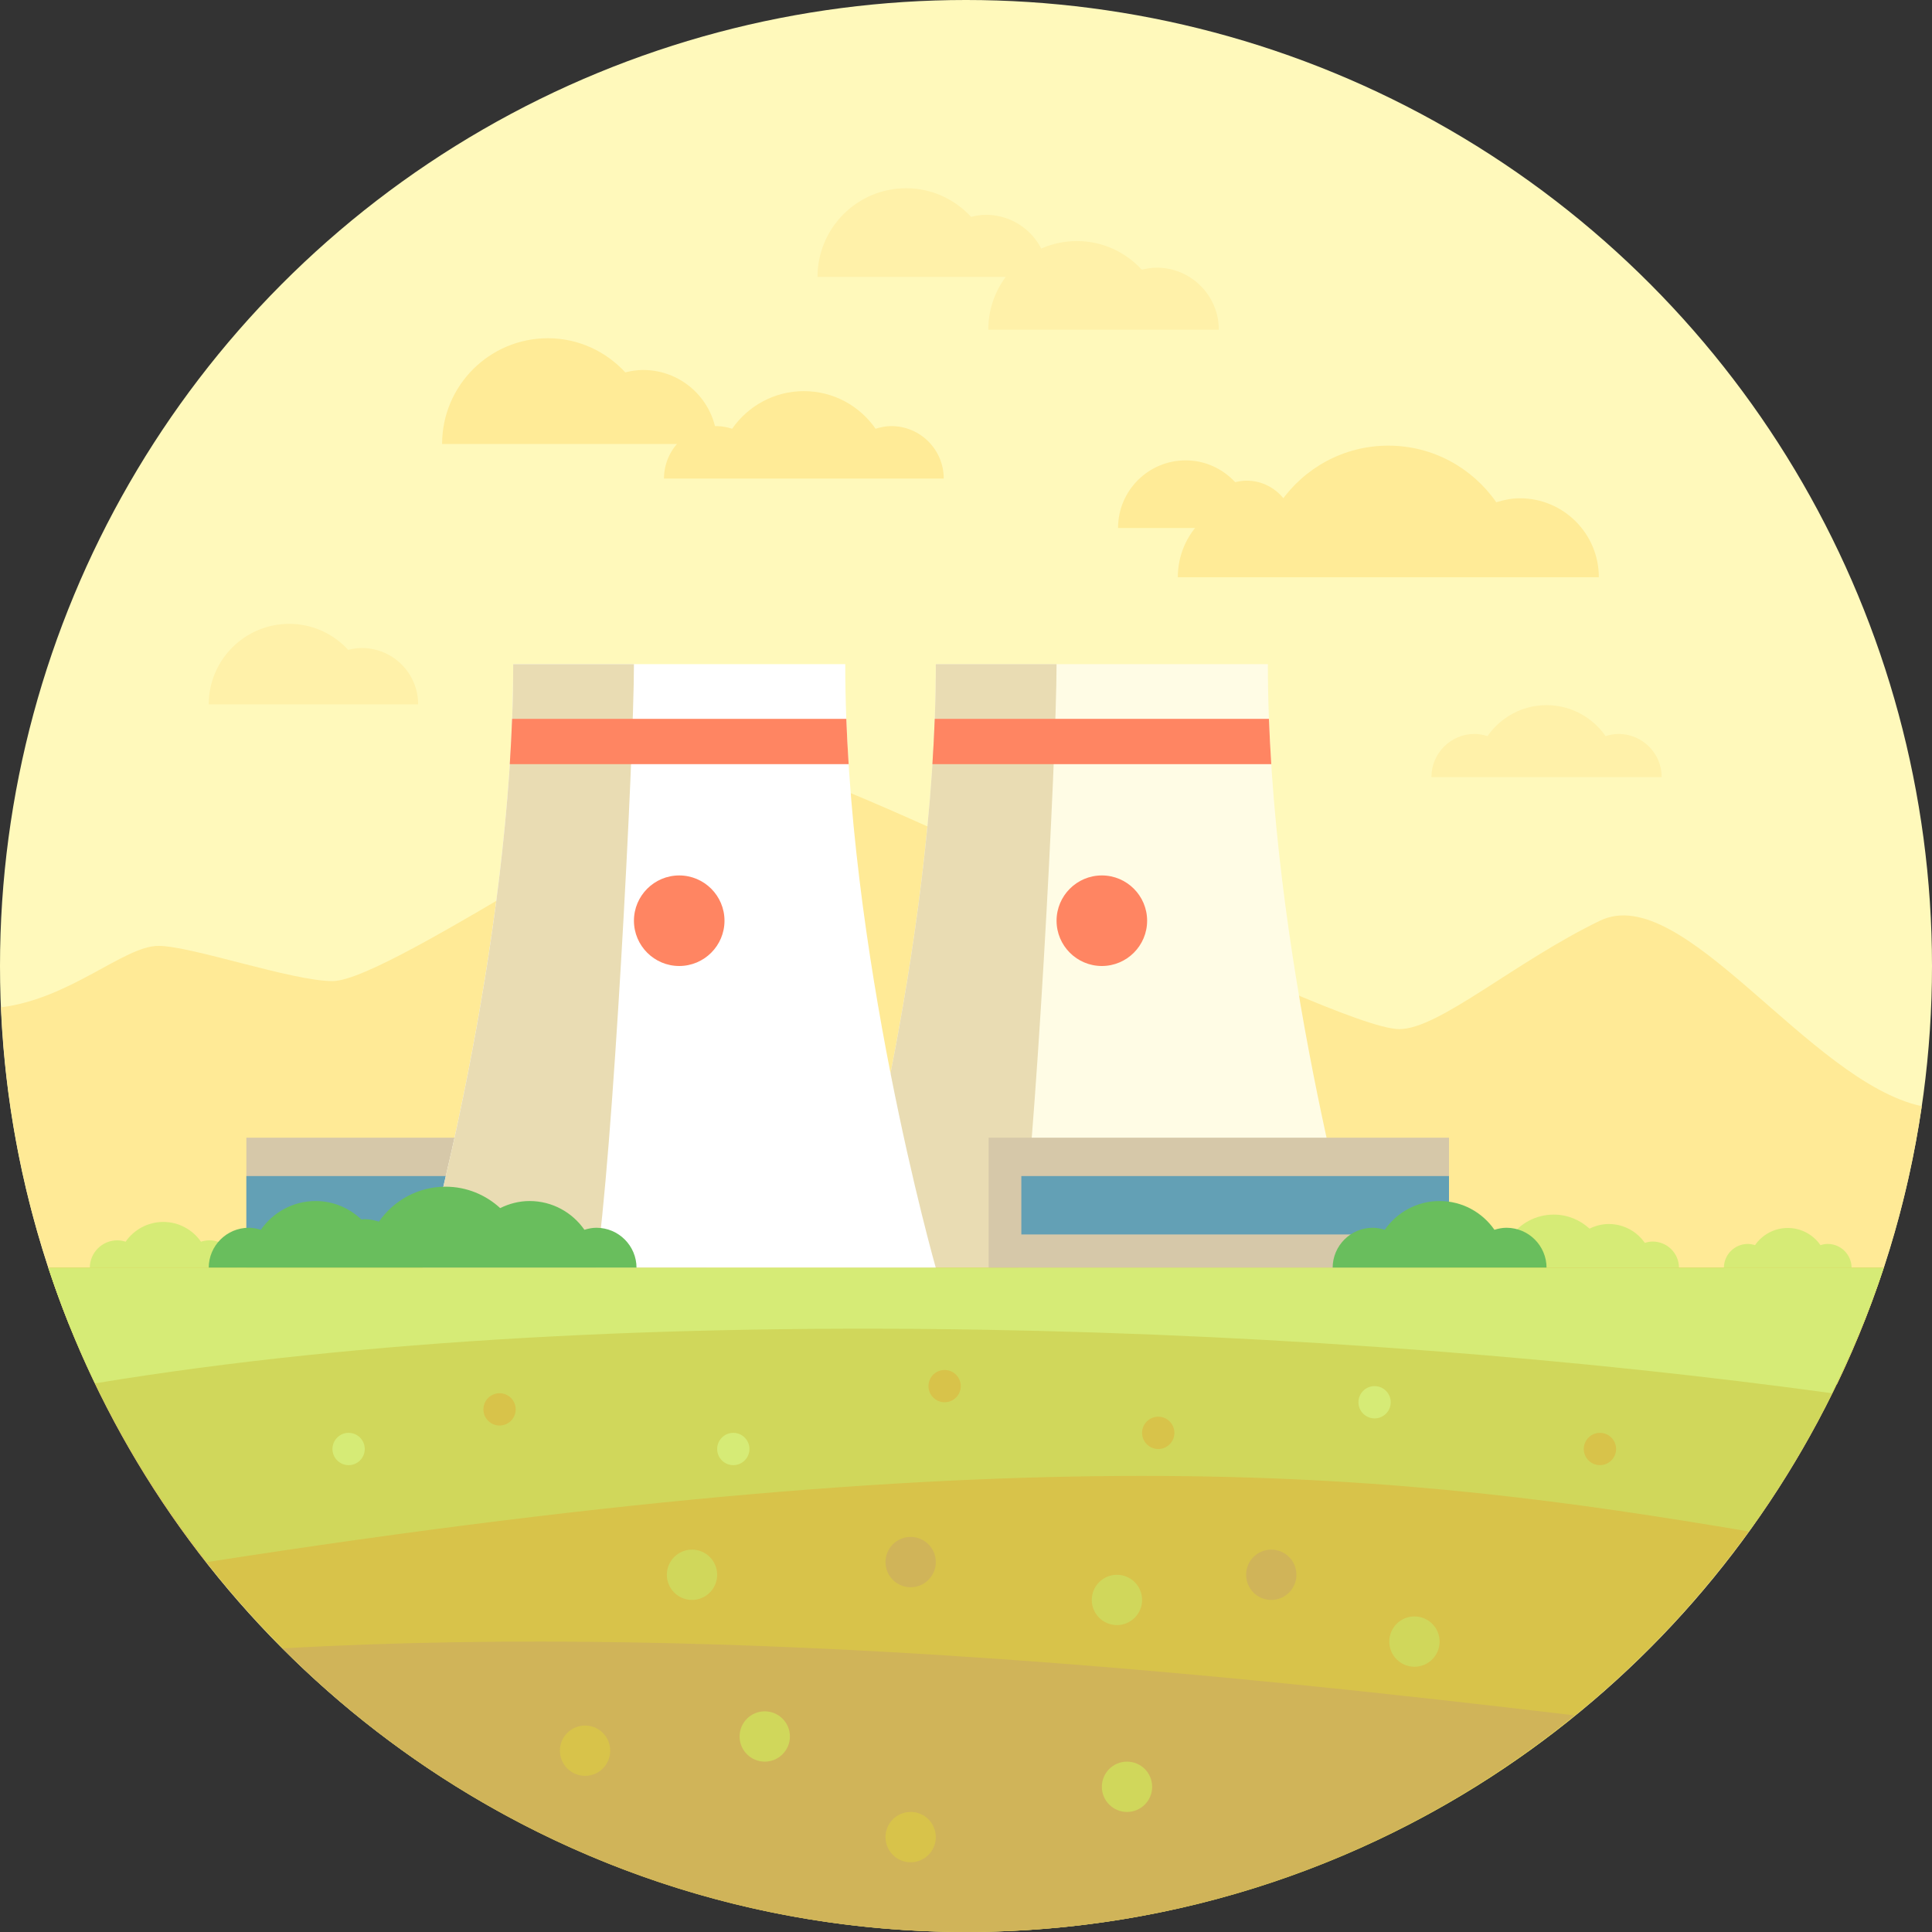 <?xml version="1.0" encoding="iso-8859-1"?>
<!-- Generator: Adobe Illustrator 19.0.0, SVG Export Plug-In . SVG Version: 6.00 Build 0)  -->
<svg version="1.1" id="Capa_1" xmlns="http://www.w3.org/2000/svg" xmlns:xlink="http://www.w3.org/1999/xlink" x="0px" y="0px"
	 viewBox="0 0 512 512" style="enable-background:new 0 0 512 512;" xml:space="preserve">
<rect x="0" y="0" width="512" height="512" fill="#333333" stroke="none"/>
<g>
	<g>
		<circle style="fill:#FFF9BB;" cx="256" cy="256" r="256"/>
	</g>
	<g>
		<path style="fill:#FFEA96;" d="M509.283,293.158C479.333,286.667,446.006,233.346,424,244c-22.721,11-42.618,28.727-53.182,28.727
			c-17.779,0-147.485-68.227-168.152-70.227c-16.222-1.57-98.788,57.5-114.558,57.5c-10.68,0-37.442-9.333-46.108-9.333
			c-9.081,0-23.333,14-41.723,16.286c1.248,29.621,7.549,57.919,18.031,84.103c47.493,9.399,129.339,24.636,150.378,23.929
			C198,374,330,401,410,384c25.69-5.459,52.399-11.432,76.807-17.128C497.82,343.988,505.494,319.203,509.283,293.158z"/>
	</g>
	<g>
		<path style="fill:#D6EB76;" d="M437.98,329.025c-0.732,0-1.423,0.144-2.086,0.353c-2.1-3.018-5.583-5.003-9.539-5.003
			c-1.842,0-3.564,0.466-5.109,1.231c-2.507-2.301-5.829-3.724-9.502-3.724c-4.804,0-9.034,2.41-11.584,6.076
			c-0.805-0.254-1.645-0.429-2.534-0.429c-0.179,0-0.346,0.042-0.523,0.053c-2.08-1.97-4.857-3.207-7.948-3.207
			c-3.956,0-7.439,1.984-9.539,5.003c-0.663-0.209-1.355-0.353-2.086-0.353c-3.852,0-6.975,3.123-6.975,6.975h18.6h18.6h26.578
			h10.622C444.956,332.148,441.833,329.025,437.98,329.025z"/>
	</g>
	<g>
		<rect x="65.292" y="301.5" style="fill:#D6C8A9;" width="122" height="34.5"/>
	</g>
	<g>
		<rect x="65.292" y="311.667" style="fill:#63A0B5;" width="64.36" height="15.476"/>
	</g>
	<g>
		<path style="fill:#FFFCE5;" d="M360,336c0,0-24-84.211-24-160h-88c0,75.789-24,160-24,160"/>
	</g>
	<g>
		<path style="fill:#E9DCB3;" d="M224,336h45.892C274.31,308.307,280,199.895,280,176h-32C248,251.79,224,336,224,336z"/>
	</g>
	<g>
		<g>
			<path style="fill:#FF8562;" d="M292,256c-6.617,0-12-5.383-12-12s5.383-12,12-12s12,5.383,12,12S298.617,256,292,256z"/>
		</g>
	</g>
	<g>
		<path style="fill:#FF8562;" d="M247.099,202.5h89.802c-0.257-3.999-0.472-8.002-0.622-12h-88.559
			C247.571,194.498,247.356,198.501,247.099,202.5z"/>
	</g>
	<g>
		<path style="fill:#D8C34A;" d="M12.82,336C46.422,438.191,142.563,512,256,512s209.578-73.809,243.18-176H12.82z"/>
	</g>
	<g>
		<path style="fill:#FFFFFF;" d="M248,336c0,0-24-84.211-24-160h-88c0,75.789-24,160-24,160"/>
	</g>
	<g>
		<path style="fill:#E9DCB3;" d="M112,336h45.892C162.31,308.307,168,199.895,168,176h-32C136,251.79,112,336,112,336z"/>
	</g>
	<g>
		<g>
			<path style="fill:#FF8562;" d="M180,256c-6.617,0-12-5.383-12-12s5.383-12,12-12s12,5.383,12,12S186.617,256,180,256z"/>
		</g>
	</g>
	<g>
		<path style="fill:#FF8562;" d="M135.099,202.5h89.802c-0.257-3.999-0.472-8.002-0.622-12h-88.559
			C135.571,194.498,135.356,198.501,135.099,202.5z"/>
	</g>
	<g>
		<rect x="262" y="301.5" style="fill:#D6C8A9;" width="122" height="34.5"/>
	</g>
	<g>
		<rect x="270.667" y="311.667" style="fill:#63A0B5;" width="113.333" height="15.476"/>
	</g>
	<g>
		<path style="fill:#69BE5D;" d="M399.224,325.371c-1.115,0-2.169,0.219-3.179,0.538c-3.2-4.6-8.508-7.624-14.535-7.624
			s-11.335,3.024-14.535,7.624c-1.01-0.319-2.064-0.538-3.179-0.538c-5.87,0-10.629,4.759-10.629,10.629h56.686
			C409.853,330.13,405.094,325.371,399.224,325.371z"/>
	</g>
	<g>
		<path style="fill:#D6EB76;" d="M484.343,329.655c-0.666,0-1.295,0.131-1.898,0.321c-1.91-2.746-5.079-4.551-8.677-4.551
			s-6.767,1.805-8.677,4.551c-0.603-0.19-1.232-0.321-1.898-0.321c-3.504,0-6.345,2.841-6.345,6.345h33.841
			C490.688,332.496,487.847,329.655,484.343,329.655z"/>
	</g>
	<g>
		<path style="fill:#D6EB76;" d="M55.446,328.696c-0.766,0-1.491,0.151-2.185,0.37c-2.199-3.161-5.846-5.239-9.989-5.239
			s-7.79,2.078-9.989,5.239c-0.694-0.219-1.418-0.37-2.185-0.37c-4.034,0-7.304,3.27-7.304,7.304H62.75
			C62.75,331.966,59.48,328.696,55.446,328.696z"/>
	</g>
	<g>
		<path style="fill:#69BE5D;" d="M158.057,325.371c-1.115,0-2.169,0.22-3.179,0.538c-3.2-4.6-8.507-7.624-14.535-7.624
			c-2.808,0-5.431,0.71-7.786,1.876c-3.821-3.507-8.883-5.675-14.479-5.675c-7.32,0-13.767,3.673-17.652,9.259
			c-1.227-0.387-2.507-0.653-3.861-0.653c-0.273,0-0.528,0.063-0.796,0.08c-3.169-3.002-7.401-4.886-12.111-4.886
			c-6.028,0-11.335,3.024-14.535,7.624c-1.01-0.318-2.064-0.538-3.179-0.538c-5.87,0-10.629,4.759-10.629,10.629h28.343H112h40.5
			h16.186C168.686,330.13,163.927,325.371,158.057,325.371z"/>
	</g>
	<g>
		<path style="fill:#D0B459;" d="M74.877,436.835C121.198,483.262,185.229,512,256,512c61.177,0,117.21-21.603,161.229-57.412
			C328.273,444.026,195.885,430.022,74.877,436.835z"/>
	</g>
	<g>
		<path style="fill:#D0D75B;" d="M463.47,405.852c15.258-21.101,27.407-44.6,35.71-69.852H12.82
			c9.398,28.582,23.834,54.823,42.027,77.97C277.333,379.333,372.094,390.454,463.47,405.852z"/>
	</g>
	<g>
		<path style="fill:#D6EB76;" d="M25.211,366.605C168,343,356,351.424,485.449,369.22c5.292-10.69,9.958-21.746,13.731-33.22H12.82
			C16.284,346.534,20.442,356.744,25.211,366.605z"/>
	</g>
	<g>
		<circle style="fill:#D8C34A;" cx="241.333" cy="486.852" r="6.667"/>
	</g>
	<g>
		<circle style="fill:#D8C34A;" cx="155.048" cy="463.95" r="6.667"/>
	</g>
	<g>
		<circle style="fill:#D0D75B;" cx="183.387" cy="417.333" r="6.667"/>
	</g>
	<g>
		<circle style="fill:#D6EB76;" cx="92.387" cy="384" r="4.279"/>
	</g>
	<g>
		<circle style="fill:#D8C34A;" cx="132.387" cy="373.499" r="4.279"/>
	</g>
	<g>
		<circle style="fill:#D6EB76;" cx="194.333" cy="384" r="4.279"/>
	</g>
	<g>
		<circle style="fill:#D8C34A;" cx="250.332" cy="367.333" r="4.279"/>
	</g>
	<g>
		<circle style="fill:#D8C34A;" cx="306.946" cy="379.721" r="4.279"/>
	</g>
	<g>
		<circle style="fill:#D6EB76;" cx="364.279" cy="371.613" r="4.279"/>
	</g>
	<g>
		<circle style="fill:#D8C34A;" cx="424" cy="384" r="4.279"/>
	</g>
	<g>
		<circle style="fill:#D0B459;" cx="241.333" cy="413.97" r="6.667"/>
	</g>
	<g>
		<circle style="fill:#D0D75B;" cx="374.843" cy="435.037" r="6.667"/>
	</g>
	<g>
		<circle style="fill:#D0D75B;" cx="296" cy="424" r="6.667"/>
	</g>
	<g>
		<circle style="fill:#D0B459;" cx="336.901" cy="417.333" r="6.667"/>
	</g>
	<g>
		<circle style="fill:#D0D75B;" cx="202.667" cy="460.185" r="6.667"/>
	</g>
	<g>
		<circle style="fill:#D0D75B;" cx="298.667" cy="473.519" r="6.667"/>
	</g>
	<g>
		<path style="fill:#FFEB97;" d="M402.787,132.048c-2.195,0-4.269,0.432-6.258,1.059c-6.298-9.053-16.745-15.006-28.61-15.006
			c-11.864,0-22.312,5.952-28.61,15.006c-1.988-0.627-4.063-1.059-6.258-1.059c-11.554,0-20.92,9.366-20.92,20.92h111.575
			C423.707,141.414,414.341,132.048,402.787,132.048z"/>
	</g>
	<g>
		<path style="fill:#FFF1A9;" d="M428.922,194.499c-1.2,0-2.335,0.236-3.422,0.579c-3.444-4.951-9.158-8.207-15.647-8.207
			s-12.202,3.255-15.647,8.207c-1.087-0.343-2.222-0.579-3.422-0.579c-6.319,0-11.441,5.122-11.441,11.441h61.021
			C440.363,199.621,435.241,194.499,428.922,194.499z"/>
	</g>
	<g>
		<path style="fill:#FFEB97;" d="M236.199,112.92c-1.458,0-2.837,0.287-4.158,0.704c-4.185-6.015-11.126-9.97-19.009-9.97
			s-14.824,3.955-19.009,9.97c-1.321-0.417-2.699-0.704-4.158-0.704c-7.677,0-13.9,6.223-13.9,13.9h74.133
			C250.099,119.144,243.876,112.92,236.199,112.92z"/>
	</g>
	<g>
		<path style="fill:#FFF1A9;" d="M323,87.386c0-9.085-7.365-16.45-16.45-16.45c-1.371,0-2.682,0.217-3.956,0.533
			c-4.292-4.635-10.379-7.583-17.194-7.583c-12.979,0-23.5,10.521-23.5,23.5H323z"/>
	</g>
	<g>
		<path style="fill:#FFF1A9;" d="M110.814,186.673c0-8.252-6.69-14.942-14.942-14.942c-1.246,0-2.436,0.197-3.593,0.484
			c-3.899-4.211-9.427-6.888-15.618-6.888c-11.789,0-21.346,9.557-21.346,21.346H110.814z"/>
	</g>
	<g>
		<path style="fill:#FFEB97;" d="M342.905,139.928c0-6.931-5.619-12.549-12.549-12.549c-1.046,0-2.046,0.165-3.018,0.407
			c-3.275-3.536-7.918-5.785-13.117-5.785c-9.901,0-17.928,8.027-17.928,17.928H342.905z"/>
	</g>
	<g>
		<path style="fill:#FFF1A9;" d="M277.75,73.386c0-9.085-7.365-16.45-16.45-16.45c-1.371,0-2.682,0.217-3.956,0.533
			c-4.292-4.635-10.379-7.583-17.194-7.583c-12.979,0-23.5,10.521-23.5,23.5H277.75z"/>
	</g>
	<g>
		<path style="fill:#FFEB97;" d="M190.054,117.671c0-10.838-8.786-19.625-19.625-19.625c-1.636,0-3.2,0.259-4.719,0.636
			c-5.121-5.53-12.381-9.046-20.513-9.046c-15.483,0-28.035,12.552-28.035,28.035H190.054z"/>
	</g>
</g>
<g>
</g>
<g>
</g>
<g>
</g>
<g>
</g>
<g>
</g>
<g>
</g>
<g>
</g>
<g>
</g>
<g>
</g>
<g>
</g>
<g>
</g>
<g>
</g>
<g>
</g>
<g>
</g>
<g>
</g>
</svg>
